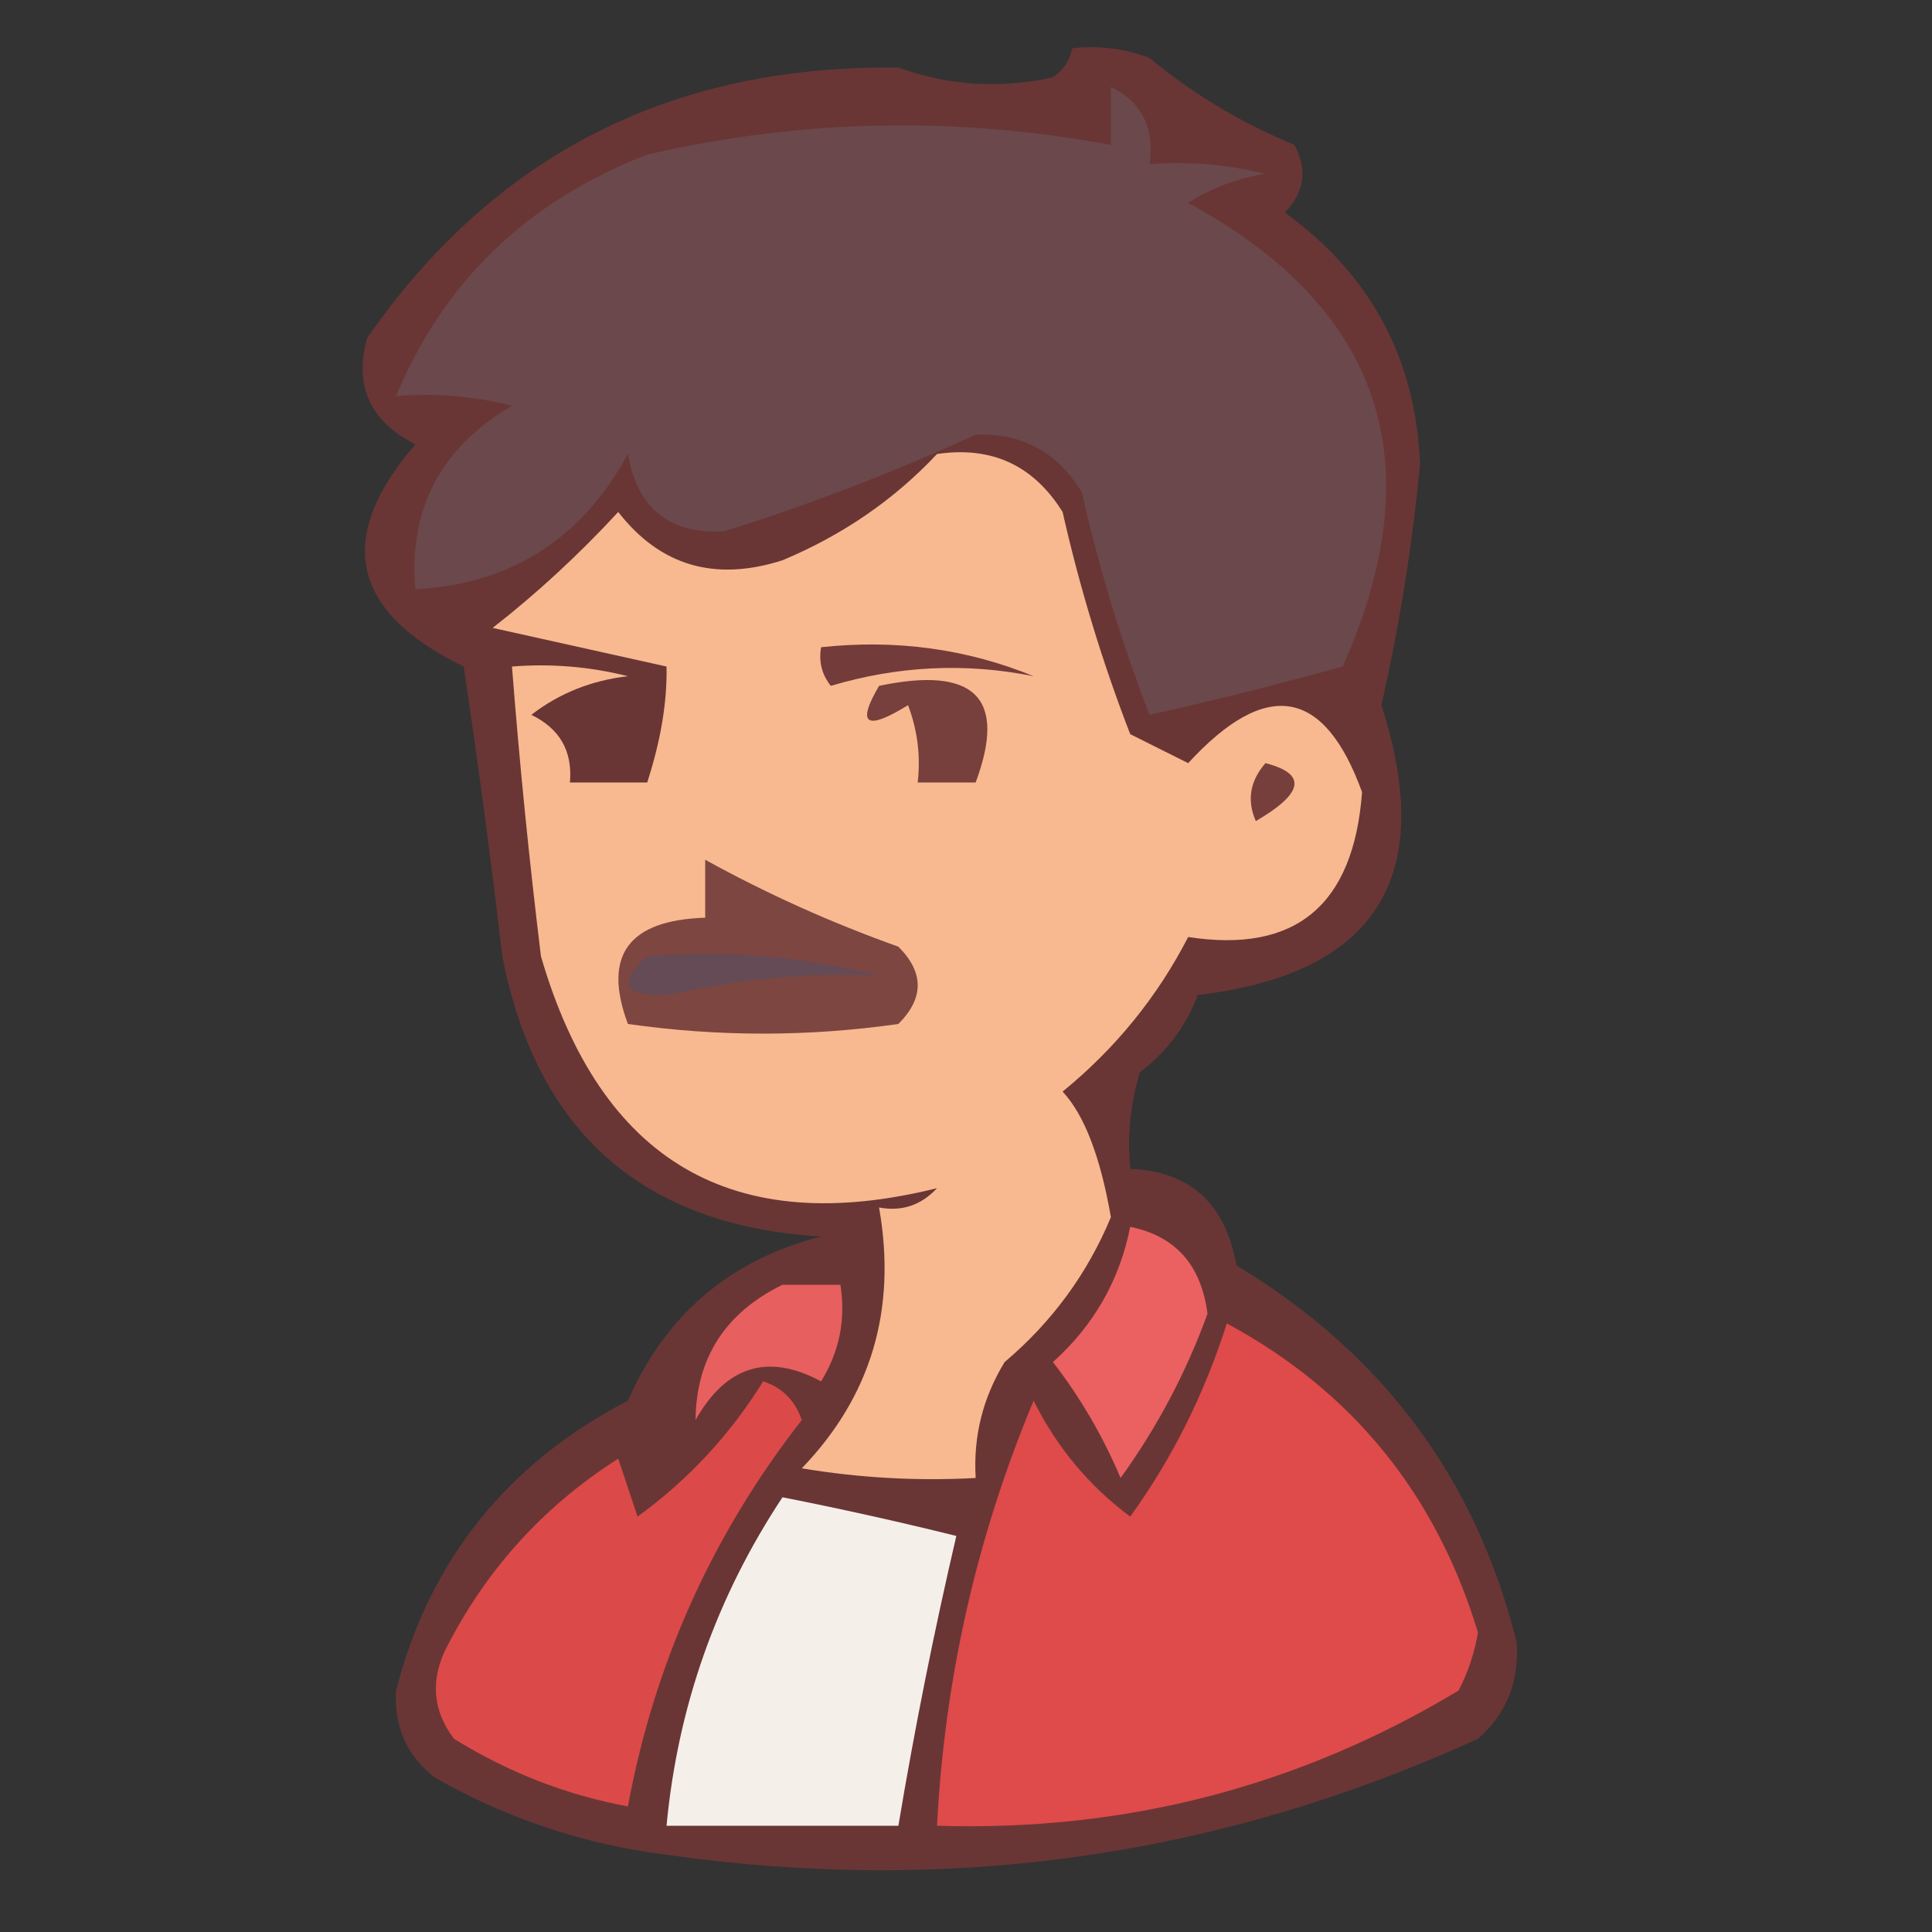 <?xml version="1.0" encoding="UTF-8"?>
<!DOCTYPE svg PUBLIC "-//W3C//DTD SVG 1.1//EN" "http://www.w3.org/Graphics/SVG/1.1/DTD/svg11.dtd">
<svg xmlns="http://www.w3.org/2000/svg" version="1.1" width="100px" height="100px" style="shape-rendering:geometricPrecision; text-rendering:geometricPrecision; image-rendering:optimizeQuality; fill-rule:evenodd; clip-rule:evenodd" xmlns:xlink="http://www.w3.org/1999/xlink">
<rect width="100%" height="100%" fill="#333333" stroke="none"/>
<g><path style="opacity:0.874" fill="#713736" d="M 55.5,2.5 C 56.873,2.343 58.207,2.51 59.5,3C 61.756,4.868 64.256,6.368 67,7.5C 67.684,8.784 67.517,9.951 66.5,11C 70.943,14.222 73.277,18.555 73.5,24C 73.104,28.211 72.437,32.377 71.5,36.5C 74.381,45.414 71.214,50.414 62,51.5C 61.385,53.116 60.385,54.45 59,55.5C 58.507,57.134 58.34,58.801 58.5,60.5C 61.595,60.626 63.428,62.293 64,65.5C 71.569,70.055 76.402,76.555 78.5,85C 78.646,87.034 77.98,88.701 76.5,90C 63.144,96.094 49.144,98.094 34.5,96C 30.232,95.466 26.232,94.133 22.5,92C 21.056,90.874 20.39,89.374 20.5,87.5C 22.236,80.757 26.236,75.757 32.5,72.5C 34.459,68.04 37.793,65.207 42.5,64C 33.284,63.453 27.784,58.62 26,49.5C 25.415,44.489 24.749,39.489 24,34.5C 18.161,31.666 17.328,27.832 21.5,23C 19.156,21.815 18.323,19.982 19,17.5C 25.594,8.01 34.761,3.343 46.5,3.5C 49.132,4.44 51.798,4.607 54.5,4C 55.056,3.617 55.389,3.117 55.5,2.5 Z"/></g>
<g><path style="opacity:1" fill="#f8b990" d="M 48.5,23.5 C 51.325,23.081 53.491,24.081 55,26.5C 55.893,30.443 57.059,34.276 58.5,38C 59.5,38.5 60.5,39 61.5,39.5C 65.542,35.1 68.542,35.6 70.5,41C 70.064,46.857 67.064,49.357 61.5,48.5C 59.902,51.601 57.735,54.268 55,56.5C 56.123,57.703 56.957,59.87 57.5,63C 56.283,65.927 54.45,68.427 52,70.5C 50.872,72.345 50.372,74.345 50.5,76.5C 47.482,76.665 44.482,76.498 41.5,76C 45.096,72.265 46.429,67.765 45.5,62.5C 46.675,62.719 47.675,62.386 48.5,61.5C 37.928,64.125 31.095,60.125 28,49.5C 27.389,44.504 26.889,39.504 26.5,34.5C 28.527,34.338 30.527,34.505 32.5,35C 30.616,35.216 28.949,35.883 27.5,37C 28.973,37.71 29.64,38.876 29.5,40.5C 30.833,40.5 32.167,40.5 33.5,40.5C 34.204,38.322 34.537,36.322 34.5,34.5C 31.5,33.833 28.5,33.167 25.5,32.5C 27.791,30.712 29.957,28.712 32,26.5C 34.167,29.287 37.001,30.12 40.5,29C 43.621,27.694 46.287,25.86 48.5,23.5 Z"/></g>
<g><path style="opacity:1" fill="#7d4641" d="M 36.5,44.5 C 39.685,46.258 43.018,47.758 46.5,49C 47.833,50.333 47.833,51.667 46.5,53C 41.833,53.667 37.167,53.667 32.5,53C 31.182,49.463 32.515,47.629 36.5,47.5C 36.5,46.5 36.5,45.5 36.5,44.5 Z"/></g>
<g><path style="opacity:1" fill="#644b56" d="M 33.5,49.5 C 37.555,49.176 41.555,49.509 45.5,50.5C 41.913,50.323 38.246,50.656 34.5,51.5C 32.279,51.561 31.946,50.895 33.5,49.5 Z"/></g>
<g><path style="opacity:1" fill="#773f3c" d="M 65.5,39.5 C 67.657,40.053 67.49,41.053 65,42.5C 64.53,41.423 64.697,40.423 65.5,39.5 Z"/></g>
<g><path style="opacity:1" fill="#78403c" d="M 45.5,35.5 C 50.464,34.457 52.131,36.124 50.5,40.5C 49.5,40.5 48.5,40.5 47.5,40.5C 47.657,39.127 47.49,37.793 47,36.5C 44.822,37.84 44.322,37.507 45.5,35.5 Z"/></g>
<g><path style="opacity:1" fill="#733b39" d="M 42.5,33.5 C 46.375,33.084 50.042,33.584 53.5,35C 49.985,34.294 46.485,34.461 43,35.5C 42.536,34.906 42.369,34.239 42.5,33.5 Z"/></g>
<g><path style="opacity:1" fill="#6b484b" d="M 57.5,4.5 C 59.104,5.287 59.771,6.62 59.5,8.5C 61.527,8.338 63.527,8.505 65.5,9C 64.062,9.219 62.729,9.719 61.5,10.5C 71.529,15.948 74.196,23.948 69.5,34.5C 66.046,35.453 62.712,36.286 59.5,37C 58.059,33.276 56.893,29.443 56,25.5C 54.745,23.406 52.912,22.406 50.5,22.5C 46.307,24.425 41.974,26.092 37.5,27.5C 34.661,27.663 32.994,26.33 32.5,23.5C 30.109,27.9 26.442,30.234 21.5,30.5C 21.143,26.336 22.809,23.169 26.5,21C 24.527,20.505 22.527,20.338 20.5,20.5C 22.966,14.564 27.3,10.397 33.5,8C 41.456,6.169 49.456,6.003 57.5,7.5C 57.5,6.5 57.5,5.5 57.5,4.5 Z"/></g>
<g><path style="opacity:1" fill="#eb6060" d="M 58.5,63.5 C 60.844,63.979 62.178,65.479 62.5,68C 61.389,71.055 59.889,73.888 58,76.5C 57.086,74.336 55.919,72.336 54.5,70.5C 56.616,68.6 57.949,66.267 58.5,63.5 Z"/></g>
<g><path style="opacity:1" fill="#e75f5f" d="M 40.5,66.5 C 41.5,66.5 42.5,66.5 43.5,66.5C 43.785,68.288 43.452,69.955 42.5,71.5C 39.755,70.025 37.588,70.691 36,73.5C 36.037,70.284 37.537,67.951 40.5,66.5 Z"/></g>
<g><path style="opacity:1" fill="#df4a4a" d="M 63.5,68.5 C 69.999,72.006 74.333,77.34 76.5,84.5C 76.32,85.554 75.987,86.554 75.5,87.5C 67.237,92.473 58.237,94.806 48.5,94.5C 48.895,86.858 50.561,79.525 53.5,72.5C 54.701,74.909 56.367,76.909 58.5,78.5C 60.672,75.489 62.339,72.156 63.5,68.5 Z"/></g>
<g><path style="opacity:1" fill="#dc4949" d="M 39.5,71.5 C 40.478,71.811 41.145,72.478 41.5,73.5C 36.87,79.427 33.87,86.094 32.5,93.5C 29.309,92.908 26.309,91.741 23.5,90C 22.446,88.612 22.28,87.112 23,85.5C 25.083,81.33 28.083,77.996 32,75.5C 32.333,76.5 32.667,77.5 33,78.5C 35.62,76.598 37.787,74.265 39.5,71.5 Z"/></g>
<g><path style="opacity:1" fill="#f5efea" d="M 40.5,77.5 C 43.473,78.084 46.473,78.751 49.5,79.5C 48.341,84.469 47.341,89.469 46.5,94.5C 42.5,94.5 38.5,94.5 34.5,94.5C 35.08,88.338 37.08,82.672 40.5,77.5 Z"/></g>
</svg>
